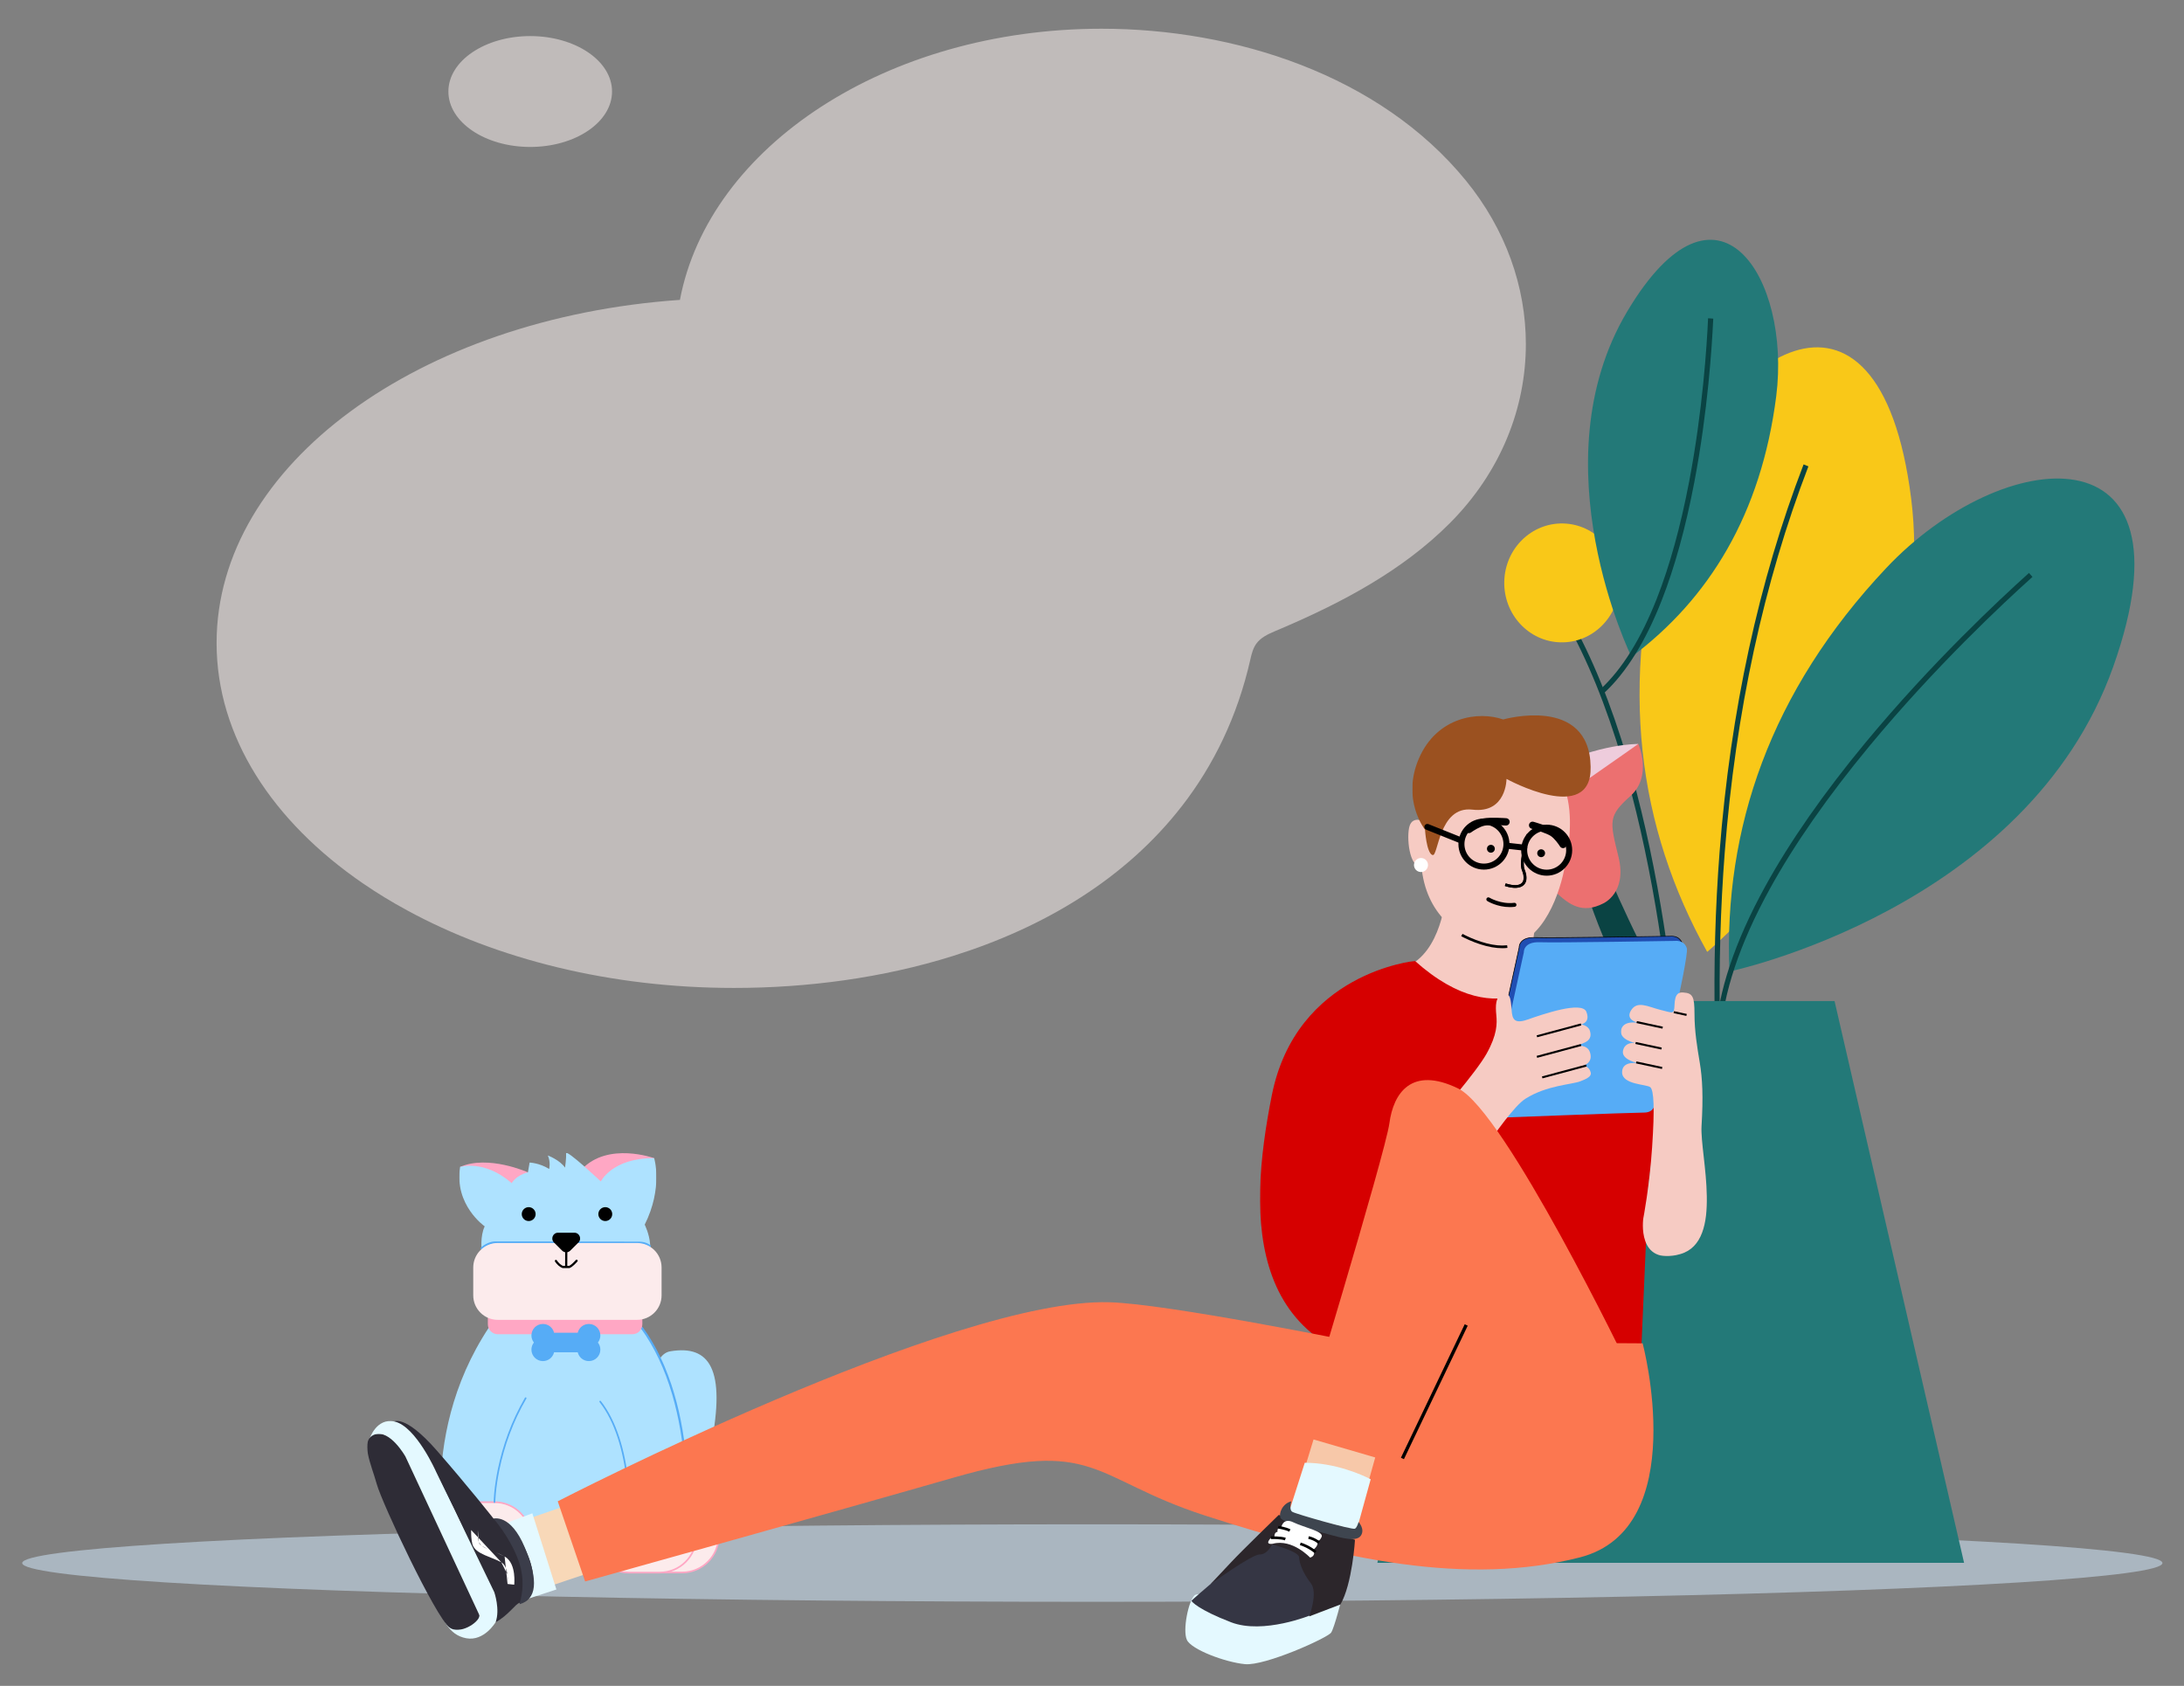 <svg viewBox="346.763 866.026 3269.475 2523.846" fill="none" xmlns="http://www.w3.org/2000/svg" xmlns:xlink="http://www.w3.org/1999/xlink" overflow="visible" width="3269.475px" height="2523.846px"><rect x="346.763" y="866.026" width="3269.475" height="2523.846" fill="#808080" stroke="none"/><g id="Master/Spot Illustration/Happy Place"><g id="Blobs" opacity="0.5" transform="matrix(-1 0 0 1 2774 327) scale(1 1)"><g id="Blobs/6"><path id="Shape" fill-rule="evenodd" clip-rule="evenodd" d="M778.088 582.026C579.282 582.026 361.947 651.009 232.711 809.413C172.999 882.607 143.095 968.527 143 1053.93C142.953 1150.35 180.913 1246.11 256.976 1322.38C327.32 1392.89 417.149 1440.62 508.897 1479.81L519.019 1484.11C529.355 1488.54 539.875 1493.51 546.393 1502.51C551.299 1509.23 553.435 1517.5 555.289 1525.59L555.634 1527.11C574.965 1612.03 610.466 1684.56 657.857 1745.74H657.899C742.308 1854.75 864.719 1927.66 1001.11 1970.33C1105.56 2003.03 1218.26 2018.03 1328.48 2018.03C1513.88 2018.03 1684.06 1974.59 1817.37 1902.11L1817.42 1902.06C1840.64 1889.52 1862.77 1875.99 1883.63 1861.7C2019.4 1768.69 2103 1641.65 2103 1501.6C2103 1234.62 1799.13 1014.94 1409.38 987.978C1365.93 758.552 1099.87 582.026 778.088 582.026ZM1633.5 593.026C1565.84 593.026 1511 630.187 1511 676.026C1511 721.871 1565.84 759.026 1633.5 759.026C1701.16 759.026 1756 721.871 1756 676.026C1756 630.187 1701.16 593.026 1633.5 593.026Z" fill="#FFF5F3"/></g></g><ellipse id="Floor" opacity="0.5" cx="1982" cy="3206" rx="1602" ry="58" fill="#D5ECFF"/><g id="Tall Vase Plant" transform="translate(2207 859) scale(1 1)"><g id="Tall Vase Plant/Plant 4"><g id="Group"><path id="Fill 32" fill-rule="evenodd" clip-rule="evenodd" d="M695.446 1432.05C695.446 1432.05 1048.99 1136.8 1000.8 753.481C952.611 370.157 704.94 537.571 633.269 784.502C561.597 1031.43 592.143 1246.8 695.446 1432.05" fill="#F9C818"/><path id="Fill 33" fill-rule="evenodd" clip-rule="evenodd" d="M728.664 1461.45C728.664 1461.45 1174.44 1367.97 1303.32 1005.01C1432.2 642.059 1137.56 672.577 963.435 857.462C789.308 1042.35 719.978 1247.92 728.664 1461.45" fill="#237978"/><path id="Fill 35" fill-rule="evenodd" clip-rule="evenodd" d="M829.823 2346.06L837.18 2343.53C836.471 2341.34 765.907 2120.91 732.104 1810.12C712.257 1627.64 708.778 1450.18 721.765 1282.66C737.991 1073.35 780.115 879.066 846.965 705.204L839.755 702.254C772.607 876.89 730.306 1071.99 714.024 1282.14C701.004 1450.19 704.501 1628.2 724.417 1811.21C758.325 2122.79 829.112 2343.87 829.823 2346.06" fill="#0A4343"/><path id="Fill 38" fill-rule="evenodd" clip-rule="evenodd" d="M715.381 1558.97C719.158 1494.33 743.944 1419.98 789.048 1337.99C825.756 1271.25 876.048 1199.15 938.531 1123.68C1037.02 1004.71 1139.82 908.986 1179.44 873.352C1180.99 871.961 1181.99 871.065 1182.39 870.689L1177.17 864.77C1176.78 865.13 1175.83 865.988 1174.35 867.322C1134.59 903.073 1031.46 999.112 932.632 1118.48C869.831 1194.34 819.252 1266.87 782.302 1334.04C736.608 1417.1 711.489 1492.62 707.64 1558.49L715.381 1558.97Z" fill="#0A4343"/></g><g id="Tall Vase Plant 1"><path id="Fill 39" fill-rule="evenodd" clip-rule="evenodd" d="M647.163 1607.39C647.108 1606.33 641.372 1500.06 618.321 1364.73C604.791 1285.29 588.032 1211.54 568.508 1145.51C544.139 1063.09 515.377 992.574 483.023 935.923L489.706 931.863C522.377 989.069 551.392 1060.18 575.943 1143.23C595.56 1209.58 612.393 1283.67 625.977 1363.45C649.099 1499.23 654.853 1605.9 654.909 1606.96L647.163 1607.39Z" fill="#0A4343"/><path id="Fill 40" fill-rule="evenodd" clip-rule="evenodd" d="M564.194 881.81C563.048 930.949 523.499 969.826 475.858 968.643C428.217 967.461 390.527 926.667 391.674 877.528C392.82 828.389 432.37 789.512 480.01 790.695C527.65 791.877 565.34 832.671 564.194 881.81" fill="#F9C818"/><path id="Fill 41" fill-rule="evenodd" clip-rule="evenodd" d="M582.13 990.395C582.13 990.395 440.151 701.183 575.572 473.568C710.995 245.953 821.261 423.705 798.779 600.277C776.297 776.848 698.023 903.719 582.13 990.395" fill="#237978"/><path id="Fill 42" fill-rule="evenodd" clip-rule="evenodd" d="M540.962 1044.67L535.793 1038.7C567.992 1009.01 596.321 963.44 619.991 903.26C639.282 854.212 655.578 795.272 668.427 728.076C688.689 622.112 694.906 523.698 696.639 486.304C696.706 484.829 696.751 483.88 696.777 483.491L704.515 484.039C704.491 484.405 704.45 485.298 704.386 486.686C702.645 524.256 696.398 623.139 676.037 729.624C663.092 797.318 646.654 856.749 627.178 906.267C603.059 967.589 574.051 1014.15 540.962 1044.67" fill="#0A4343"/><path id="Fill 46" fill-rule="evenodd" clip-rule="evenodd" d="M512.113 1333.2C512.113 1333.2 557.999 1493.04 666.077 1629.63C774.155 1766.22 859.249 1780.34 859.249 1780.34L868.843 1739.68C868.843 1739.68 777.685 1690.28 701.802 1596.34C625.919 1502.4 550.308 1322.44 550.308 1322.44L512.113 1333.2Z" fill="#0A4343"/><path id="Fill 47" fill-rule="evenodd" clip-rule="evenodd" d="M319.902 1256.79C319.902 1256.79 331.581 1310.03 397.069 1305.47C462.555 1300.9 476.195 1392.06 539.923 1359.47C539.923 1359.47 575.919 1343.86 562.672 1289.88C549.424 1235.89 547.023 1228.76 580.518 1198.69C614.013 1168.62 592.289 1120.76 592.289 1120.76C592.289 1120.76 520.94 1131.1 436.483 1187.44C352.026 1243.78 319.902 1256.79 319.902 1256.79" fill="#EC7070"/><path id="Fill 48" fill-rule="evenodd" clip-rule="evenodd" d="M319.902 1256.79C319.902 1256.79 413.22 1245.73 492.34 1190.67C571.462 1135.61 592.289 1120.76 592.289 1120.76C592.289 1120.76 532.872 1119.96 459.412 1157.77C385.952 1195.57 358.723 1239.66 319.902 1256.79" fill="#EECCDC"/><path id="Fill 49" fill-rule="evenodd" clip-rule="evenodd" d="M201.656 2346.7H639.279H1080.02L886.122 1505.7H395.556L201.656 2346.7Z" fill="#237978"/></g></g></g><g id="Pet" transform="matrix(-1 0 0 1 1969 2227) scale(1 1)"><g id="Pet/Puppy"><g id="Animal"><path id="Fill 1" fill-rule="evenodd" clip-rule="evenodd" d="M598.082 922.929C598.082 922.929 580.163 916.967 557.766 802.796C535.368 688.625 559.908 652.135 618.811 662.007C677.713 671.88 631.889 917.475 598.082 922.929" fill="#AEE2FF"/><path id="Fill 3" fill-rule="evenodd" clip-rule="evenodd" d="M647.634 993.114H601.154C570.817 993.114 546.223 968.521 546.223 938.183C546.223 907.845 570.817 883.252 601.154 883.252H647.634C677.972 883.252 702.566 907.845 702.566 938.183C702.566 968.521 677.972 993.114 647.634 993.114" fill="#FCEBEC"/><path id="Stroke 5" fill-rule="evenodd" clip-rule="evenodd" d="M601.153 882.03H647.633C678.647 882.03 703.788 907.171 703.788 938.184C703.788 969.197 678.647 994.337 647.633 994.337H601.153C570.141 994.337 545 969.197 545 938.184C545 907.171 570.141 882.03 601.153 882.03ZM647.633 884.475H601.153C571.491 884.475 547.445 908.521 547.445 938.184C547.445 967.846 571.491 991.892 601.153 991.892H647.633C677.297 991.892 701.343 967.846 701.343 938.184C701.343 908.521 677.297 884.475 647.633 884.475Z" fill="#FFA7C4"/><path id="Fill 7" fill-rule="evenodd" clip-rule="evenodd" d="M957.803 997.738H911.323C880.985 997.738 856.391 973.145 856.391 942.807C856.391 912.469 880.985 887.876 911.323 887.876H957.803C988.14 887.876 1012.73 912.469 1012.73 942.807C1012.73 973.145 988.14 997.738 957.803 997.738" fill="#FCEBEC"/><path id="Stroke 9" fill-rule="evenodd" clip-rule="evenodd" d="M911.326 886.654H957.806C988.819 886.654 1013.96 911.795 1013.96 942.808C1013.96 973.821 988.819 998.961 957.806 998.961H911.326C880.313 998.961 855.172 973.821 855.172 942.808C855.172 911.795 880.313 886.654 911.326 886.654ZM957.806 889.099H911.326C881.663 889.099 857.617 913.145 857.617 942.808C857.617 972.47 881.663 996.516 911.326 996.516H957.806C987.469 996.516 1011.51 972.47 1011.51 942.808C1011.51 913.145 987.469 889.099 957.806 889.099Z" fill="#FFA7C4"/><path id="Fill 11" fill-rule="evenodd" clip-rule="evenodd" d="M663.367 627.168C663.367 627.168 584.111 691.167 593.778 975.056L950.644 982.034C950.644 982.034 1003.72 796.759 889.744 625.46L663.367 627.168Z" fill="#AEE2FF"/><path id="Stroke 13" d="M659.873 626.211C660.401 625.483 661.42 625.321 662.148 625.849C662.876 626.377 663.039 627.396 662.511 628.124C642.32 655.966 626.998 689.104 616.029 726.433C605.828 761.147 599.741 798.202 597.019 836.013L596.812 838.988C595.082 864.682 595.053 888.092 596.053 907.806L596.161 909.835C596.246 911.364 596.334 912.777 596.422 914.069L596.549 915.846L596.698 917.687C596.78 918.583 596.121 919.376 595.225 919.458C594.329 919.54 593.536 918.88 593.454 917.984L593.35 916.737C593.318 916.329 593.284 915.877 593.248 915.381L593.133 913.725C593.019 912.002 592.906 910.082 592.799 907.971C591.754 887.373 591.826 862.784 593.77 835.779C596.507 797.751 602.631 760.471 612.903 725.514C623.971 687.849 639.447 654.378 659.873 626.211Z" fill="#56ACF6"/><path id="Fill 15" fill-rule="evenodd" clip-rule="evenodd" d="M877.069 636.434H675.486C667.294 636.434 660.652 629.792 660.652 621.6V611.986C660.652 603.793 667.294 597.152 675.486 597.152H877.069C885.261 597.152 891.903 603.793 891.903 611.986V621.6C891.903 629.792 885.261 636.434 877.069 636.434" fill="#FFA7C4"/><path id="Fill 17" fill-rule="evenodd" clip-rule="evenodd" d="M826.675 638.208C826.675 628.759 818.964 621.047 809.515 621.047C801.368 621.047 794.634 626.586 792.788 634.189H757.379C755.533 626.586 748.799 621.047 740.653 621.047C731.203 621.047 723.492 628.759 723.492 638.208C723.492 642.118 724.795 645.811 727.185 648.853C724.795 651.894 723.492 655.586 723.492 659.497C723.492 668.946 731.203 676.658 740.653 676.658C748.799 676.658 755.533 671.118 757.379 663.515H792.788C794.634 671.118 801.368 676.658 809.515 676.658C818.964 676.658 826.676 668.946 826.676 659.497C826.676 655.586 825.372 651.894 822.983 648.853C825.372 645.811 826.675 642.118 826.675 638.208" fill="#56ACF6"/><path id="Fill 19" fill-rule="evenodd" clip-rule="evenodd" d="M642.953 372.863C642.953 372.863 711.94 347.841 751.177 389.408C790.412 430.975 825.375 402.228 825.375 402.228L831.934 394.086C831.934 394.086 891.282 367.443 933.499 386.001L882.481 432.141L776.815 436.026L685.912 419.71L642.953 372.863Z" fill="#FFA7C4"/><g id="Group 23"><mask id="mask0_406_320651f6b2687-0db0-403b-94c5-cd8309d535d0" style="mask-type:luminance" maskUnits="userSpaceOnUse" x="639" y="365" width="296" height="162" fill="#ffffff"><path id="Clip 22" fill-rule="evenodd" clip-rule="evenodd" d="M639.605 365H934.691V526.473H639.605V365Z" fill="#ffffff"/></mask><g mask="url(#mask0_406_320651f6b2687-0db0-403b-94c5-cd8309d535d0)"><path id="Fill 21" fill-rule="evenodd" clip-rule="evenodd" d="M642.954 372.863C642.954 372.863 629.311 416.824 657.102 472.406C657.102 472.406 650.028 486.555 649.017 501.714C648.008 516.873 661.145 526.473 661.145 526.473L901.161 510.809C901.161 510.809 903.687 489.587 896.613 474.933C896.613 474.933 942.596 443.099 933.5 386.001C933.5 386.001 897.624 374.379 856.189 410.255C856.189 410.255 850.126 398.633 831.935 394.086L829.409 379.432C829.409 379.432 814.755 379.937 800.101 389.032C800.101 389.032 797.575 378.926 802.123 368.821C802.123 368.821 784.437 375.389 776.352 387.011C776.352 387.011 774.331 373.368 774.837 365.789C775.342 358.209 722.791 407.729 722.791 407.729C722.791 407.729 705.611 372.358 642.954 372.863" fill="#AEE2FF"/></g></g><path id="Fill 24" fill-rule="evenodd" clip-rule="evenodd" d="M726.502 456.597C726.502 462.336 721.85 466.989 716.11 466.989C710.371 466.989 705.719 462.336 705.719 456.597C705.719 450.858 710.371 446.205 716.11 446.205C721.85 446.205 726.502 450.858 726.502 456.597" fill="black"/><path id="Fill 26" fill-rule="evenodd" clip-rule="evenodd" d="M841.17 456.597C841.17 462.336 836.518 466.989 830.778 466.989C825.039 466.989 820.387 462.336 820.387 456.597C820.387 450.858 825.039 446.205 830.778 446.205C836.518 446.205 841.17 450.858 841.17 456.597" fill="black"/><path id="Stroke 28" d="M883.025 497.587C884.556 497.755 886.22 498.076 887.981 498.584C892.825 499.981 897.641 502.555 902.142 506.583C902.812 507.184 902.869 508.213 902.269 508.884C901.669 509.554 900.639 509.611 899.969 509.011C895.846 505.321 891.466 502.979 887.078 501.714C885.501 501.259 884.02 500.974 882.669 500.826C881.893 500.741 881.273 500.711 880.831 500.714L878.949 500.721L719.057 500.946L666.105 501.108C665.555 501.113 665.144 501.118 664.877 501.123C660.779 501.2 657.219 502.103 654.204 503.555C653.11 504.082 652.169 504.644 651.387 505.201L651.109 505.403C650.814 505.623 650.618 505.787 650.523 505.876C649.866 506.49 648.835 506.456 648.221 505.799C647.606 505.142 647.64 504.111 648.297 503.497C649.106 502.74 650.608 501.671 652.791 500.62C656.066 499.043 659.884 498.042 664.221 497.882L664.816 497.866C665.424 497.854 666.73 497.842 668.716 497.831L772.507 497.598L880.59 497.459C881.178 497.444 882.001 497.475 883.025 497.587Z" fill="#56ACF6"/><path id="Fill 30" fill-rule="evenodd" clip-rule="evenodd" d="M877.11 614.9H668.524C648.264 614.9 631.84 598.476 631.84 578.215V536.571C631.84 516.31 648.264 499.886 668.524 499.886H877.11C897.371 499.886 913.795 516.31 913.795 536.571V578.215C913.795 598.476 897.371 614.9 877.11 614.9" fill="#FCEBEC"/><path id="Fill 32" fill-rule="evenodd" clip-rule="evenodd" d="M792.908 499.143L780.678 511.308C778.983 512.991 776.767 513.828 774.552 513.806C772.38 513.784 770.208 512.958 768.556 511.308L756.327 499.143C750.885 493.734 754.72 484.458 762.387 484.458H786.847C794.515 484.458 798.349 493.734 792.908 499.143" fill="black"/><path id="Stroke 34" d="M776.141 504.581L776.262 535.356L773.004 535.369L772.883 504.594L776.141 504.581Z" fill="black"/><path id="Stroke 36" d="M757.988 525.176C758.676 524.597 759.704 524.686 760.283 525.375L760.622 525.769L761.074 526.279C761.234 526.458 761.404 526.645 761.582 526.839C762.601 527.948 763.691 529.056 764.801 530.087C765.891 531.098 766.942 531.978 767.926 532.687C768.707 533.249 769.429 533.692 770.074 534.001L770.342 534.124H779.378L779.629 534.024L779.749 533.973C780.271 533.747 780.862 533.443 781.504 533.05C783.376 531.904 785.262 530.276 787.034 528.078C787.596 527.38 788.138 526.634 788.658 525.837C789.15 525.084 790.16 524.872 790.913 525.364C791.666 525.856 791.878 526.865 791.386 527.619C790.807 528.506 790.2 529.34 789.57 530.122C787.558 532.619 785.388 534.493 783.205 535.829C781.952 536.595 780.931 537.051 780.255 537.271L779.888 537.382H769.716L769.432 537.272C768.368 536.86 767.232 536.202 766.021 535.33C764.917 534.535 763.767 533.571 762.585 532.475C761.406 531.38 760.257 530.212 759.183 529.044L758.647 528.453L757.976 527.691C757.893 527.595 757.83 527.521 757.788 527.471C757.209 526.782 757.299 525.754 757.988 525.176Z" fill="black"/><path id="Fill 38" fill-rule="evenodd" clip-rule="evenodd" d="M681.114 993.274H634.634C604.296 993.274 579.703 968.68 579.703 938.343C579.703 908.005 604.296 883.412 634.634 883.412H681.114C711.451 883.412 736.045 908.005 736.045 938.343C736.045 968.68 711.451 993.274 681.114 993.274" fill="#FCEBEC"/><path id="Stroke 40" fill-rule="evenodd" clip-rule="evenodd" d="M634.634 882.189H681.114C712.126 882.189 737.267 907.33 737.267 938.343C737.267 969.355 712.126 994.496 681.114 994.496H634.634C603.621 994.496 578.48 969.355 578.48 938.343C578.48 907.33 603.621 882.189 634.634 882.189ZM681.114 884.634H634.634C604.971 884.634 580.925 908.68 580.925 938.343C580.925 968.005 604.971 992.051 634.634 992.051H681.114C710.776 992.051 734.822 968.005 734.822 938.343C734.822 908.68 710.776 884.634 681.114 884.634Z" fill="#FFA7C4"/><path id="Fill 42" fill-rule="evenodd" clip-rule="evenodd" d="M928.497 997.718H882.017C851.679 997.718 827.086 973.124 827.086 942.787C827.086 912.449 851.679 887.856 882.017 887.856H928.497C958.834 887.856 983.428 912.449 983.428 942.787C983.428 973.124 958.834 997.718 928.497 997.718" fill="#FCEBEC"/><path id="Stroke 44" fill-rule="evenodd" clip-rule="evenodd" d="M882.017 886.634H928.497C959.509 886.634 984.65 911.775 984.65 942.788C984.65 973.8 959.509 998.941 928.497 998.941H882.017C851.004 998.941 825.863 973.8 825.863 942.788C825.863 911.775 851.004 886.634 882.017 886.634ZM928.497 889.079H882.017C852.354 889.079 828.308 913.125 828.308 942.788C828.308 972.45 852.354 996.496 882.017 996.496H928.497C958.159 996.496 982.205 972.45 982.205 942.788C982.205 913.125 958.159 889.079 928.497 889.079Z" fill="#FFA7C4"/><path id="Stroke 46" d="M722.808 736.463C723.225 735.932 723.994 735.84 724.524 736.257C725.055 736.675 725.148 737.443 724.73 737.974C713.294 752.529 704.275 770.753 697.422 791.81C690.902 811.843 686.674 833.322 684.288 854.803C683.499 861.905 682.969 868.527 682.65 874.517L682.596 875.568C682.509 877.32 682.445 878.915 682.401 880.34L682.357 882.042L682.336 883.416C682.333 884.092 681.784 884.637 681.108 884.634C680.433 884.632 679.888 884.082 679.891 883.407L679.896 882.867L679.912 881.991L679.957 880.266C680.001 878.825 680.066 877.215 680.154 875.446C680.468 869.135 681.017 862.104 681.858 854.533C684.261 832.898 688.52 811.261 695.097 791.053C702.032 769.742 711.176 751.267 722.808 736.463Z" fill="#56ACF6"/><path id="Stroke 48" d="M834.671 731.034C835.255 730.695 836.003 730.894 836.342 731.478C856.601 766.368 869.733 803.148 877.153 839.53C879.657 851.811 881.325 863.202 882.315 873.447L882.422 874.581C882.764 878.272 882.99 881.545 883.124 884.365L883.16 885.181C883.177 885.574 883.191 885.943 883.202 886.289L883.241 887.847C883.246 888.522 882.703 889.074 882.028 889.079C881.353 889.084 880.801 888.541 880.796 887.866L880.778 887.013L880.747 886.023C880.734 885.668 880.718 885.291 880.7 884.89L880.619 883.26C880.483 880.764 880.277 877.938 879.988 874.806C879.021 864.356 877.336 852.665 874.757 840.019C867.388 803.882 854.344 767.35 834.228 732.705C833.889 732.121 834.087 731.373 834.671 731.034Z" fill="#56ACF6"/></g></g></g><g id="Master/Character/Sitting On Floor" transform="translate(876 650) scale(1 1)"><g id="Master/Character/Sitting On Floor"><g id="Upper Body" transform="translate(911 1329) scale(1 1)"><g id="Upper Body/With Tablet"><path id="Fill 1" fill-rule="evenodd" clip-rule="evenodd" d="M571.998 659L536 996.203C536 996.203 886.321 1080.45 1014.04 970.265L1027 673.411L571.998 659Z" fill="#D60000"/><path id="Neck" fill-rule="evenodd" clip-rule="evenodd" d="M724.954 220C724.954 220 721.263 301.153 673.924 329.8C630.973 355.791 721.969 506.61 819.858 497.614C873.442 492.688 886 346.158 886 346.158C886 346.158 842.734 337.797 858.716 271.819L724.954 220Z" fill="#f6cbc3"/><path id="Head" fill-rule="evenodd" clip-rule="evenodd" d="M803.337 302.516C739.877 294.841 694.078 253.116 687.665 183.898C669.216 186.835 664.865 138.765 670.003 123.323C675.146 107.859 691.933 116.901 691.933 116.901C691.933 116.901 693.327 113.235 694.303 109.226C722.025 -4.486 799.67 0.024 799.67 0.024C942.344 7.457 908.914 153.12 900.763 191.763C892.611 230.41 864.684 309.927 803.337 302.516Z" fill="#f6cbc3"/><g id="Group 32"><path id="Fill 1_2" fill-rule="evenodd" clip-rule="evenodd" d="M1014.32 767.127C993.27 758.554 966.142 731.422 933.689 686.486C909.623 653.163 891.426 621.916 891.246 621.605L894.705 619.597C895.423 620.834 967.127 743.586 1015.83 763.422L1014.32 767.127Z" fill="#864A56"/><g id="Group 5"><mask id="mask0_406_32696172da7ec-15ef-4111-972f-3851589ebe13" style="mask-type:luminance" maskUnits="userSpaceOnUse" x="446" y="325" width="604" height="618" fill="#ffffff"><path id="Clip 4" fill-rule="evenodd" clip-rule="evenodd" d="M446 325.601H1049.92V942.318H446V325.601Z" fill="#ffffff"/></mask><g mask="url(#mask0_406_32696172da7ec-15ef-4111-972f-3851589ebe13)"><path id="Fill 3" fill-rule="evenodd" clip-rule="evenodd" d="M677.976 325.601C677.976 325.601 500.268 342.427 463.622 527.014C426.976 711.601 422.587 929.328 704.976 940.601C987.366 951.873 1011.38 904.363 1011.18 893.982C1010.98 883.601 1015.98 712.601 1038.98 582.601C1061.98 452.601 1063.98 382.601 887.976 339.601C887.976 339.601 809.976 443.601 677.976 325.601" fill="#D60000"/></g></g><path id="Fill 6" fill-rule="evenodd" clip-rule="evenodd" d="M812.977 401.601L833.977 305.601C833.977 305.601 832.977 289.601 857.977 290.601C882.977 291.601 1059.98 288.601 1059.98 288.601C1059.98 288.601 1073.98 286.601 1077.98 299.601C1081.98 312.601 1029.98 530.601 1029.98 530.601C1029.98 530.601 1030.98 545.601 1013.98 545.601C996.977 545.601 787.977 553.601 787.977 553.601L812.977 401.601" fill="#204EB2"/><g id="Group 10"><mask id="mask1_406_32696172da7ec-15ef-4111-972f-3851589ebe13" style="mask-type:luminance" maskUnits="userSpaceOnUse" x="787" y="288" width="292" height="267" fill="#ffffff"><path id="Clip 9" fill-rule="evenodd" clip-rule="evenodd" d="M787.383 288H1078.68V554.124H787.383V288Z" fill="#ffffff"/></mask><g mask="url(#mask1_406_32696172da7ec-15ef-4111-972f-3851589ebe13)"><path id="Fill 8" fill-rule="evenodd" clip-rule="evenodd" d="M813.467 401.694L788.569 553.077C801.109 552.598 997.615 545.1 1013.98 545.1C1019.2 545.1 1023.21 543.657 1025.87 540.809C1029.82 536.604 1029.48 530.692 1029.48 530.633L1029.47 530.558L1029.49 530.484C1030.01 528.305 1081.41 312.469 1077.5 299.748C1073.67 287.316 1060.6 289.016 1060.05 289.095C1058.21 289.131 882.682 292.091 857.956 291.1C848.798 290.733 842.151 292.597 838.187 296.638C834.233 300.67 834.472 305.521 834.475 305.57L834.479 305.639L834.464 305.707L813.467 401.694ZM787.383 554.124L812.488 401.494L833.473 305.558C833.447 304.881 833.42 300.083 837.456 295.955C841.624 291.692 848.553 289.734 857.995 290.1C882.697 291.09 1058.2 288.13 1059.97 288.1C1060.05 288.084 1074.38 286.2 1078.45 299.453C1082.44 312.402 1032.84 520.762 1030.48 530.645C1030.52 531.418 1030.64 537.176 1026.61 541.485C1023.75 544.548 1019.49 546.1 1013.98 546.1C997.18 546.1 790.085 554.02 787.995 554.1L787.383 554.124Z" fill="black"/></g></g><path id="Fill 11" fill-rule="evenodd" clip-rule="evenodd" d="M819.977 408.601L840.977 312.601C840.977 312.601 839.977 296.601 864.977 297.601C889.977 298.601 1066.98 295.601 1066.98 295.601C1066.98 295.601 1080.98 293.601 1084.98 306.601C1088.98 319.601 1036.98 537.601 1036.98 537.601C1036.98 537.601 1037.98 552.601 1020.98 552.601C1003.98 552.601 794.977 560.601 794.977 560.601L819.977 408.601" fill="#56ACF6"/><path id="Fill 13" fill-rule="evenodd" clip-rule="evenodd" d="M711.178 559.129C711.178 559.129 769.334 492.851 785.196 464.445C801.057 436.04 801.057 419.47 799.735 406.451C798.413 393.432 798.413 378.046 808.987 375.679C819.561 373.312 820.883 379.23 822.204 393.432C823.527 407.635 822.204 421.837 845.996 413.553C869.787 405.268 927.945 385.148 934.553 401.717C941.161 418.287 926.622 420.653 926.622 420.653C926.622 420.653 937.197 421.837 939.84 430.122C942.484 438.407 939.84 444.325 931.909 447.875C923.979 451.426 920.014 452.609 920.014 452.609C920.014 452.609 935.874 450.242 939.84 462.078C943.805 473.913 937.197 479.831 930.588 482.198C930.588 482.198 939.088 483.566 941.161 492.851C942.484 498.769 934.553 502.318 925.301 505.869C912.793 510.67 875.074 511.787 843.353 531.907C811.63 552.028 734.969 683.402 696.639 723.643C658.308 763.884 619.977 659.732 619.977 659.732C619.977 659.732 667.56 599.37 711.178 559.129" fill="#f6cbc3"/><path id="Fill 15" fill-rule="evenodd" clip-rule="evenodd" d="M860.924 439.855L860.145 436.959L926.232 419.205L927.011 422.101L860.924 439.855Z" fill="black"/><path id="Fill 17" fill-rule="evenodd" clip-rule="evenodd" d="M860.924 470.628L860.145 467.732L926.232 449.978L927.011 452.874L860.924 470.628Z" fill="black"/><path id="Fill 19" fill-rule="evenodd" clip-rule="evenodd" d="M868.855 501.4L868.078 498.504L934.165 480.751L934.942 483.647L868.855 501.4Z" fill="black"/><g id="Group 23"><mask id="mask2_406_32696172da7ec-15ef-4111-972f-3851589ebe13" style="mask-type:luminance" maskUnits="userSpaceOnUse" x="986" y="372" width="129" height="396" fill="#ffffff"><path id="Clip 22" fill-rule="evenodd" clip-rule="evenodd" d="M986.301 372.626H1114.97V767.601H986.301V372.626Z" fill="#ffffff"/></mask><g mask="url(#mask2_406_32696172da7ec-15ef-4111-972f-3851589ebe13)"><path id="Fill 21" fill-rule="evenodd" clip-rule="evenodd" d="M1019.77 711.174C1019.77 711.174 1029.02 663.832 1032.99 604.654C1036.95 545.478 1035.63 519.44 1030.34 514.705C1025.06 509.971 988.047 511.154 988.047 492.218C988.047 473.28 1014.48 479.198 1014.48 479.198C1014.48 479.198 986.726 474.464 989.37 460.262C992.013 446.059 1007.87 448.426 1007.87 448.426C1007.87 448.426 982.76 443.692 986.726 428.306C990.691 412.92 1014.48 418.837 1014.48 418.837C1014.48 418.837 992.013 415.287 1001.26 399.901C1010.52 384.515 1026.38 393.983 1044.88 398.717C1063.39 403.451 1064.71 404.635 1066.03 397.533C1067.35 390.432 1064.71 371.495 1079.25 372.679C1093.79 373.862 1096.43 378.597 1096.43 404.635C1096.43 430.673 1100.4 454.344 1104.36 478.015C1108.33 501.686 1109.65 528.907 1107 572.699C1104.36 616.49 1141.37 745.497 1075.28 764.435C1009.2 783.371 1019.77 711.174 1019.77 711.174" fill="#f6cbc3"/></g></g><path id="Fill 24" fill-rule="evenodd" clip-rule="evenodd" d="M1047.72 487.321L1008.85 478.972L1009.48 476.039L1048.35 484.387L1047.72 487.321Z" fill="black"/><path id="Fill 26" fill-rule="evenodd" clip-rule="evenodd" d="M1046.79 458.242L1007.91 449.892L1008.55 446.959L1047.42 455.308L1046.79 458.242Z" fill="black"/><path id="Fill 28" fill-rule="evenodd" clip-rule="evenodd" d="M1048.49 426.963L1009.62 418.614L1010.25 415.681L1049.12 424.029L1048.49 426.963Z" fill="black"/><path id="Fill 30" fill-rule="evenodd" clip-rule="evenodd" d="M1084.27 407.876L1065.11 403.733L1065.74 400.802L1084.91 404.944L1084.27 407.876Z" fill="black"/></g></g></g><g id="Lower Body/Sitting on Floor" transform="matrix(-1 0 0 1 2330 1832) scale(1 1)"><g id="Lower Body/Sitting on Floor/Spread Out 3"><g id="Lower Body"><path id="Fill 1" fill-rule="evenodd" clip-rule="evenodd" d="M2010.3 637.559L1982.3 740.416L2033.3 757.559L2065.3 656.559L2010.3 637.559Z" fill="#F8D8B8"/><path id="Fill 2" fill-rule="evenodd" clip-rule="evenodd" d="M2062.3 649.559L2026.3 763.559L2078.3 780.559L2116.3 669.559L2062.3 649.559Z" fill="#E4F9FF"/><g id="Group 44"><path id="Fill 3" fill-rule="evenodd" clip-rule="evenodd" d="M2120.3 657.559C2120.3 657.559 2112.3 657.559 2102.3 662.559C2092.3 667.559 2040.3 736.559 2070.3 779.559C2070.3 779.559 2075.3 782.559 2081.3 783.559C2087.3 784.559 2098.3 802.559 2117.3 812.559C2117.3 812.559 2113.3 799.559 2128.3 760.559C2143.3 721.559 2229.3 514.559 2270.3 512.559C2270.3 512.559 2254.3 499.559 2205.3 555.559C2159.01 608.459 2120.3 657.559 2120.3 657.559" fill="#2E2C36"/><path id="Fill 5" fill-rule="evenodd" clip-rule="evenodd" d="M2117.3 812.559C2117.3 812.559 2134.3 841.559 2161.3 836.559C2188.3 831.559 2196.13 806.824 2205.22 786.192C2214.3 765.559 2306.21 538.565 2306.21 538.565C2306.21 538.565 2296.09 505.877 2268.38 512.217C2236.3 519.559 2206.3 587.559 2206.3 587.559L2119.3 767.559C2119.3 767.559 2110.3 793.559 2117.3 812.559" fill="#E4F9FF"/><g id="Group 9"><mask id="mask0_406_14426ecfdadbe-4aef-4472-8ff9-e2df308dfb6f" style="mask-type:luminance" maskUnits="userSpaceOnUse" x="2141" y="530" width="169" height="295" fill="#ffffff"><path id="Clip 8" fill-rule="evenodd" clip-rule="evenodd" d="M2141.3 530.524H2309.58V824.062H2141.3V530.524Z" fill="#ffffff"/></mask><g mask="url(#mask0_406_14426ecfdadbe-4aef-4472-8ff9-e2df308dfb6f)"><path id="Fill 7" fill-rule="evenodd" clip-rule="evenodd" d="M2141.3 802.559L2252.3 564.559C2252.3 564.559 2275.3 523.559 2298.3 531.559C2321.3 539.559 2303.3 576.559 2295.3 605.559C2287.3 634.559 2207.3 804.559 2186.3 820.559C2171.63 831.734 2142.3 813.559 2141.3 802.559" fill="#2E2C36"/></g></g><path id="Fill 10" fill-rule="evenodd" clip-rule="evenodd" d="M2081.3 783.559C2081.3 783.559 2070.3 754.559 2083.3 719.559C2096.3 684.559 2120.3 657.559 2120.3 657.559C2120.3 657.559 2095 649.632 2073.65 700.596C2052.3 751.559 2056.3 778.559 2081.3 785.559" fill="#3B3D4A"/><path id="Stroke 12 (Stroke)" fill-rule="evenodd" clip-rule="evenodd" d="M2153.92 674.506C2154.05 680.616 2153.81 688.658 2152.15 695.323C2151.03 699.789 2148.13 703.157 2144.81 705.746C2141.51 708.321 2137.44 710.405 2133.32 712.232C2130.38 713.537 2127.2 714.8 2124.1 716.034C2122.87 716.522 2121.66 717.005 2120.47 717.484C2116.19 719.217 2112.18 720.948 2108.72 722.89M2153.92 674.506C2153.85 671.397 2153.69 668.679 2153.55 666.736ZM2153.55 666.736C2153.47 665.763 2153.41 664.98 2153.35 664.435ZM2153.35 664.435C2153.33 664.163 2153.31 663.95 2153.29 663.801ZM2153.29 663.801C2153.28 663.727 2153.28 663.669 2153.27 663.629ZM2153.27 663.629L2153.27 663.58ZM2153.27 663.58L2153.27 663.566ZM2153.27 663.566L2153.27 663.561ZM2153.27 663.561L2153.27 663.559ZM2153.27 663.559C2153.27 663.558 2153.27 663.558 2148.3 664.11ZM2148.3 664.11C2143.33 664.662 2143.33 664.662 2143.33 664.661ZM2143.33 664.661L2143.33 664.666ZM2143.33 664.666L2143.33 664.695ZM2143.33 664.695C2143.33 664.723 2143.34 664.768 2143.34 664.829ZM2143.34 664.829C2143.36 664.95 2143.38 665.135 2143.4 665.378ZM2143.4 665.378C2143.44 665.865 2143.51 666.582 2143.58 667.484ZM2143.58 667.484C2143.71 669.29 2143.86 671.823 2143.92 674.714ZM2143.92 674.714C2144.04 680.604 2143.78 687.562 2142.45 692.897ZM2142.45 692.897C2142.06 694.431 2140.96 696.063 2138.66 697.861ZM2138.66 697.861C2136.33 699.675 2133.15 701.367 2129.26 703.092ZM2129.26 703.092C2126.52 704.312 2123.63 705.46 2120.6 706.662ZM2120.6 706.662C2119.33 707.167 2118.04 707.681 2116.72 708.214ZM2116.72 708.214C2112.37 709.973 2107.87 711.898 2103.83 714.166ZM2099.41 755.304C2099.41 755.303 2099.41 755.301 2094.44 755.85C2089.47 756.398 2089.47 756.397 2089.47 756.395L2089.47 756.383L2089.46 756.356L2089.45 756.272C2089.45 756.202 2089.44 756.105 2089.43 755.982C2089.4 755.737 2089.37 755.388 2089.34 754.949C2089.28 754.072 2089.21 752.828 2089.18 751.315C2089.11 748.304 2089.18 744.162 2089.76 739.699C2090.87 731.212 2094.07 719.633 2103.83 714.166M2099.41 755.304L2099.41 755.302ZM2099.41 755.302L2099.4 755.262ZM2099.4 755.262C2099.4 755.222 2099.39 755.156 2099.38 755.064ZM2099.38 755.064C2099.37 754.882 2099.34 754.601 2099.32 754.234ZM2099.32 754.234C2099.26 753.498 2099.2 752.418 2099.17 751.089ZM2099.17 751.089C2099.11 748.418 2099.18 744.809 2099.68 740.993ZM2099.68 740.993C2100.73 732.924 2103.45 725.842 2108.72 722.89Z" fill="white"/><path id="Fill 14" fill-rule="evenodd" clip-rule="evenodd" d="M850.416 776.286C850.416 776.286 861.398 820.171 866.455 828.046C871.512 835.92 965.475 878.245 995.462 875.352C1025.45 872.459 1075.86 853.374 1082.47 839.007C1089.08 824.64 1080.18 780.286 1070.69 772.124C1061.19 763.962 850.416 776.286 850.416 776.286" fill="#E4F9FF"/><g id="Group 18"><path id="Fill 16" fill-rule="evenodd" clip-rule="evenodd" d="M400.18 395.067C400.18 395.067 326.296 672.559 494.296 715.559C662.296 758.559 850.034 719.685 1056.3 652.559C1225.3 597.559 1218.3 534.559 1433.3 596.559C1587.14 640.923 1983.3 751.559 1983.3 751.559L2024.3 631.559C2024.3 631.559 1433.3 326.559 1198.3 333.559C1110.28 336.18 833.112 392.55 833.112 392.55L400.18 395.067Z" fill="#FC7750"/></g><g id="Group 21"><path id="Fill 19" fill-rule="evenodd" clip-rule="evenodd" d="M421.971 429.284C421.971 429.284 606.296 47.558 676.296 13.558C746.296 -20.442 773.296 20.558 779.296 65.558C785.296 110.558 915.296 538.558 915.296 538.558L760.296 579.558L421.971 429.284Z" fill="#FC7750"/></g><path id="Stroke 22" d="M666.552 366.481L762.05 566.326L757.539 568.482L662.041 368.637L666.552 366.481Z" fill="black"/><path id="Fill 24" fill-rule="evenodd" clip-rule="evenodd" d="M892.845 538.972L904.564 577.334C857.995 577.289 821.112 598.485 811.035 603.533L800.512 565.927L892.845 538.972Z" fill="#F7C8A9"/><path id="Fill 26" fill-rule="evenodd" clip-rule="evenodd" d="M930.277 649.839L828.429 675.145L807.297 598.559C807.297 598.559 807.576 598.428 809.297 597.559C819.374 592.51 859.42 573.845 905.989 573.891" fill="#E4F9FF"/><path id="Fill 28" fill-rule="evenodd" clip-rule="evenodd" d="M896.668 801.87C896.668 801.87 968.021 831.261 1016.35 812.645C1064.68 794.029 1075.8 781.63 1075.53 780.404C1075.25 779.179 995.277 710.164 979.53 703.41C963.783 696.656 923.217 667.164 907.084 692.691C890.95 718.218 866.912 737.799 870.013 756.417C873.114 775.035 896.668 801.87 896.668 801.87" fill="#353644"/><path id="Fill 30" fill-rule="evenodd" clip-rule="evenodd" d="M830.811 689.273C830.811 689.273 834.745 755.298 852.615 786.041L899.303 803.852C899.303 803.852 885.823 768.308 896.876 754.228C907.928 740.148 914.263 724.555 914.413 715.507C914.563 706.459 954.9 696.083 954.9 696.083C954.9 696.083 961.614 711.311 973.621 711.181C985.629 711.051 1047.47 755.974 1047.47 755.974C1047.47 755.974 1032.33 740.011 1016.46 722.984C1000.59 705.956 944.959 651.963 944.959 651.963L830.811 689.273Z" fill="#2C262B"/><path id="Fill 32" fill-rule="evenodd" clip-rule="evenodd" d="M825.491 662.481C825.491 662.481 815.543 672.923 821.863 682.775C828.183 692.627 849.425 686.815 869.692 681.224C889.958 675.632 938.516 663.666 942.074 656.714C945.633 649.762 939.19 634.813 926.165 631.597C926.165 631.597 929.998 644.059 924.584 647.329C919.17 650.599 834.421 674.82 830.835 672.553C827.249 670.285 825.491 662.481 825.491 662.481" fill="#3E454F"/><path id="Fill 34" fill-rule="evenodd" clip-rule="evenodd" d="M897.995 715.849C897.995 715.849 924.377 687.353 953.794 695.076C953.794 695.076 963.453 697 959.963 690.611C956.473 684.221 951.376 684.345 951.376 684.345C951.376 684.345 952.008 678.052 946.691 677.2C946.691 677.2 948.298 670.687 941.03 670.275C941.03 670.275 938.708 655.422 923.003 663.061C907.298 670.7 876.837 676.538 880.766 684.879C884.695 693.219 886.963 689.633 886.963 689.633C886.963 689.633 885.135 695.17 889.38 700.364C893.626 705.557 892.967 702.631 892.967 702.631C892.967 702.631 888.116 712.949 897.995 715.849" fill="white"/><path id="Stroke 36 (Stroke)" fill-rule="evenodd" clip-rule="evenodd" d="M885.979 694.915C885.979 694.915 885.98 694.915 884.63 693.439C883.28 691.963 883.281 691.962 883.281 691.962L883.282 691.961L883.285 691.959L883.292 691.952L883.312 691.934C883.329 691.919 883.351 691.899 883.379 691.875C883.435 691.825 883.514 691.757 883.616 691.671C883.82 691.499 884.114 691.259 884.495 690.967C885.257 690.383 886.366 689.592 887.79 688.732C890.635 687.013 894.761 685.005 899.895 683.849L900.775 687.751C896.154 688.792 892.428 690.603 889.858 692.155C888.576 692.93 887.588 693.636 886.929 694.142C886.599 694.394 886.353 694.596 886.193 694.73C886.113 694.798 886.055 694.848 886.019 694.879C886.002 694.895 885.989 694.906 885.983 694.912L885.978 694.916L885.979 694.915Z" fill="black"/><path id="Stroke 38 (Stroke)" fill-rule="evenodd" clip-rule="evenodd" d="M945.41 668.42C945.41 668.42 945.411 668.42 945.672 670.403C945.933 672.386 945.933 672.386 945.933 672.386L945.929 672.387L945.909 672.389L945.824 672.401C945.747 672.412 945.632 672.428 945.482 672.45C945.182 672.495 944.742 672.563 944.193 672.655C943.094 672.84 941.562 673.123 939.837 673.512C936.34 674.299 932.231 675.484 929.291 677.09L927.373 673.58C930.822 671.696 935.382 670.415 938.958 669.609C940.77 669.201 942.375 668.905 943.529 668.711C944.106 668.614 944.572 668.542 944.895 668.494C945.057 668.47 945.184 668.452 945.271 668.439L945.372 668.426L945.399 668.422L945.41 668.42Z" fill="black"/><path id="Stroke 40 (Stroke)" fill-rule="evenodd" clip-rule="evenodd" d="M956.818 684.091C956.818 684.091 956.818 684.091 956.756 686.09C956.693 688.089 956.693 688.089 956.693 688.089L956.685 688.088L956.655 688.087L956.534 688.084C956.426 688.081 956.265 688.078 956.057 688.074C955.641 688.066 955.036 688.057 954.289 688.055C952.794 688.05 950.734 688.069 948.474 688.165C943.854 688.362 938.739 688.873 935.776 690L934.354 686.261C937.999 684.874 943.729 684.364 948.303 684.169C950.64 684.069 952.764 684.05 954.302 684.055C955.073 684.058 955.698 684.066 956.132 684.074C956.35 684.079 956.519 684.083 956.635 684.086L956.769 684.089L956.804 684.09L956.818 684.091Z" fill="black"/><path id="Stroke 42 (Stroke)" fill-rule="evenodd" clip-rule="evenodd" d="M891.168 709.099C891.169 709.099 891.169 709.099 889.849 707.596C888.529 706.094 888.529 706.094 888.529 706.093L888.533 706.09L888.541 706.083L888.567 706.06C888.589 706.041 888.62 706.015 888.66 705.98C888.74 705.912 888.856 705.814 889.006 705.69C889.307 705.442 889.745 705.089 890.311 704.654C891.443 703.785 893.087 702.591 895.158 701.268C899.294 698.628 905.176 695.452 912.121 693.357L913.276 697.187C906.784 699.145 901.241 702.131 897.311 704.64C895.35 705.892 893.801 707.018 892.747 707.827C892.221 708.231 891.819 708.555 891.552 708.775C891.419 708.885 891.32 708.969 891.255 709.024C891.223 709.052 891.2 709.072 891.185 709.084L891.17 709.097L891.168 709.099Z" fill="black"/></g></g></g></g><g id="Expression" transform="translate(1633 1412) scale(1 1)"><g id="Expression/Sweet"><g id="Group 124"><path id="Stroke 114" d="M123.94 52.516L127.749 53.738L127.377 54.931C127.077 55.904 126.744 57.018 126.384 58.253C125.356 61.784 124.327 65.576 123.368 69.479C122.301 73.817 121.387 78.025 120.672 81.998L120.465 83.174C118.727 93.278 118.482 100.993 120.034 105.142L120.126 105.377C129.004 127.34 116.948 138.478 91.644 130.679L90.873 130.436L92.092 126.627C114.886 133.921 124.027 125.703 116.417 106.876C114.322 101.694 114.645 92.899 116.735 81.289C117.466 77.227 118.398 72.939 119.483 68.524C120.349 65.003 121.269 61.573 122.196 58.338L122.543 57.134C122.752 56.417 122.952 55.74 123.143 55.107L123.631 53.502L123.94 52.516Z" fill="black"/><path id="Stroke 122" d="M25.186 205.534L27.142 202.045L27.857 202.435L28.512 202.783C29.504 203.305 30.633 203.881 31.888 204.498L32.433 204.765C36.654 206.821 41.322 208.878 46.301 210.798C57.749 215.212 69.061 218.225 79.585 219.202C84.354 219.645 88.874 219.656 93.107 219.202L93.95 219.105L94.439 223.075C89.663 223.663 84.575 223.683 79.215 223.185C68.277 222.169 56.626 219.066 44.862 214.53C39.771 212.567 35 210.465 30.681 208.361L29.048 207.554C28.354 207.206 27.702 206.873 27.095 206.556L25.963 205.958L25.186 205.534Z" fill="black"/></g><g id="Group 16"><path id="Fill 3" fill-rule="evenodd" clip-rule="evenodd" d="M98.037 161.995C79.166 161.995 64.938 153.351 64.27 152.938C62.861 152.068 62.425 150.219 63.296 148.809C64.165 147.401 66.014 146.963 67.424 147.834C67.706 148.006 84.419 158.048 104.568 155.603C106.201 155.405 107.707 156.575 107.908 158.22C108.108 159.864 106.936 161.36 105.291 161.559C102.814 161.861 100.388 161.995 98.037 161.995" fill="black"/><path id="Fill 5" fill-rule="evenodd" clip-rule="evenodd" d="M105.825 133.166C101.782 133.166 96.738 132.375 90.443 130.361L91.661 126.551C103.385 130.302 112.045 129.996 116.046 125.687C119.449 122.02 119.428 115.313 115.987 106.801C113.652 101.026 114.229 90.073 117.702 74.245C120.243 62.662 123.477 52.541 123.51 52.44L127.318 53.662C123.811 64.595 115.606 95.187 119.695 105.302C124.893 118.16 122.174 124.964 118.977 128.408C116.697 130.866 112.718 133.166 105.825 133.166" fill="black"/><g id="Group 9"><path id="Fill 7" fill-rule="evenodd" clip-rule="evenodd" d="M93.684 39.732C93.103 39.888 92.486 39.95 91.853 39.903C85.689 39.447 68.006 38.582 60.311 40.046C53.064 41.423 43.164 47.838 39.961 50.194C37.514 51.993 34.073 51.471 32.273 49.026C30.471 46.581 30.992 43.141 33.435 41.339C33.985 40.933 47.051 31.369 58.256 29.239C68.949 27.206 91.703 28.862 92.666 28.934C95.695 29.158 97.969 31.796 97.745 34.825C97.567 37.221 95.88 39.144 93.684 39.732" fill="black"/></g><path id="Fill 10" fill-rule="evenodd" clip-rule="evenodd" d="M175.674 73.332C174.652 72.919 173.748 72.189 173.123 71.18C171.126 67.957 164.642 58.794 158.707 55.158C152.373 51.279 136.23 46.249 130.544 44.637C127.694 43.825 126.034 40.861 126.843 38.009C127.65 35.155 130.618 33.498 133.47 34.306C134.363 34.558 155.428 40.559 164.315 46.002C173.659 51.725 181.91 64.973 182.257 65.535C183.815 68.057 183.034 71.365 180.511 72.924C178.999 73.857 177.205 73.951 175.674 73.332" fill="black"/></g><g id="Group 19"><path id="Fill 10_2" fill-rule="evenodd" clip-rule="evenodd" d="M75.522 74.659C75.522 77.906 72.889 80.539 69.642 80.539C66.395 80.539 63.762 77.906 63.762 74.659C63.762 71.411 66.395 68.779 69.642 68.779C72.889 68.779 75.522 71.411 75.522 74.659" fill="black"/><path id="Fill 12" fill-rule="evenodd" clip-rule="evenodd" d="M150.762 81.338C150.762 84.586 148.129 87.218 144.882 87.218C141.635 87.218 139.002 84.586 139.002 81.338C139.002 78.091 141.635 75.458 144.882 75.458C148.129 75.458 150.762 78.091 150.762 81.338" fill="black"/></g></g></g><g id="Hairstyle" transform="translate(1142 1085) scale(1 1)"><g id="Hairstyle/Short Combed Hair"><g id="Group 3"><mask id="mask0_406_1403971db6d94-7568-4ecb-b459-fb0a52de4154" style="mask-type:luminance" maskUnits="userSpaceOnUse" x="443" y="202" width="268" height="210" fill="#ffffff"><path id="Clip 2" fill-rule="evenodd" clip-rule="evenodd" d="M443 202H710.057V411.266H443V202Z" fill="#ffffff"/></mask><g mask="url(#mask0_406_1403971db6d94-7568-4ecb-b459-fb0a52de4154)"><path id="Fill 1" fill-rule="evenodd" clip-rule="evenodd" d="M462.041 373.117C462.041 373.117 426.041 328.117 453.041 266.117C480.041 204.117 542.041 195.117 579.041 208.117C579.041 208.117 708.041 171.117 710.041 279.117C711.674 367.306 584.041 297.117 584.041 297.117C584.041 297.117 584.041 349.117 533.041 343.117C482.041 337.117 482.041 415.117 473.041 411.117C464.041 407.117 462.041 373.117 462.041 373.117" fill="#9b5120"/></g></g></g></g><g id="Accessories" transform="translate(1586 1445) scale(1 1)"><g id="Accessories/Glasses and Earring"><g id="Group 136"><path id="Stroke 128" fill-rule="evenodd" clip-rule="evenodd" d="M68.036 34.678C68.036 13.583 85.138 -3.518 106.233 -3.518C127.328 -3.518 144.429 13.583 144.429 34.678C144.429 55.773 127.328 72.874 106.233 72.874C85.138 72.874 68.036 55.773 68.036 34.678ZM135.429 34.678C135.429 18.553 122.357 5.482 106.233 5.482C90.109 5.482 77.036 18.554 77.036 34.678C77.036 50.802 90.108 63.873 106.233 63.873C122.358 63.873 135.429 50.802 135.429 34.678Z" fill="black"/><path id="Stroke 130" fill-rule="evenodd" clip-rule="evenodd" d="M161.957 43.785C161.957 22.69 179.058 5.589 200.154 5.589C221.249 5.589 238.35 22.69 238.35 43.785C238.35 64.88 221.249 81.981 200.154 81.981C179.058 81.981 161.957 64.88 161.957 43.785ZM229.35 43.785C229.35 27.66 216.278 14.589 200.154 14.589C184.029 14.589 170.957 27.66 170.957 43.785C170.957 59.909 184.029 72.981 200.154 72.981C216.278 72.981 229.35 59.91 229.35 43.785Z" fill="black"/><path id="Stroke 132" d="M17.358 7.31C18.254 5.07 20.747 3.947 23.003 4.727L23.208 4.803L73.208 24.803C75.515 25.726 76.638 28.345 75.715 30.652C74.819 32.892 72.325 34.015 70.07 33.236L69.865 33.159L19.865 13.159C17.558 12.236 16.435 9.617 17.358 7.31Z" fill="black"/><path id="Stroke 134" d="M135.843 36.566C136.11 34.166 138.218 32.418 140.602 32.572L140.814 32.591L167.034 35.509C169.504 35.784 171.283 38.009 171.008 40.479C170.741 42.878 168.634 44.626 166.249 44.472L166.038 44.454L139.818 41.536C137.348 41.261 135.569 39.035 135.843 36.566Z" fill="black"/></g><g id="Group 5"><path id="Fill 1" fill-rule="evenodd" clip-rule="evenodd" d="M22.5 66C22.5 71.799 17.8 76.5 12 76.5C6.201 76.5 1.5 71.799 1.5 66C1.5 60.2 6.201 55.5 12 55.5C17.8 55.5 22.5 60.2 22.5 66" fill="white"/></g></g></g><g id="Facial Hair" transform="translate(1596 1446) scale(212 211)"><g id="Facial Hair/None" stroke="none" stroke-width="1" fill="none" fill-rule="evenodd" fill-opacity="0"/></g></g></g></g></svg>